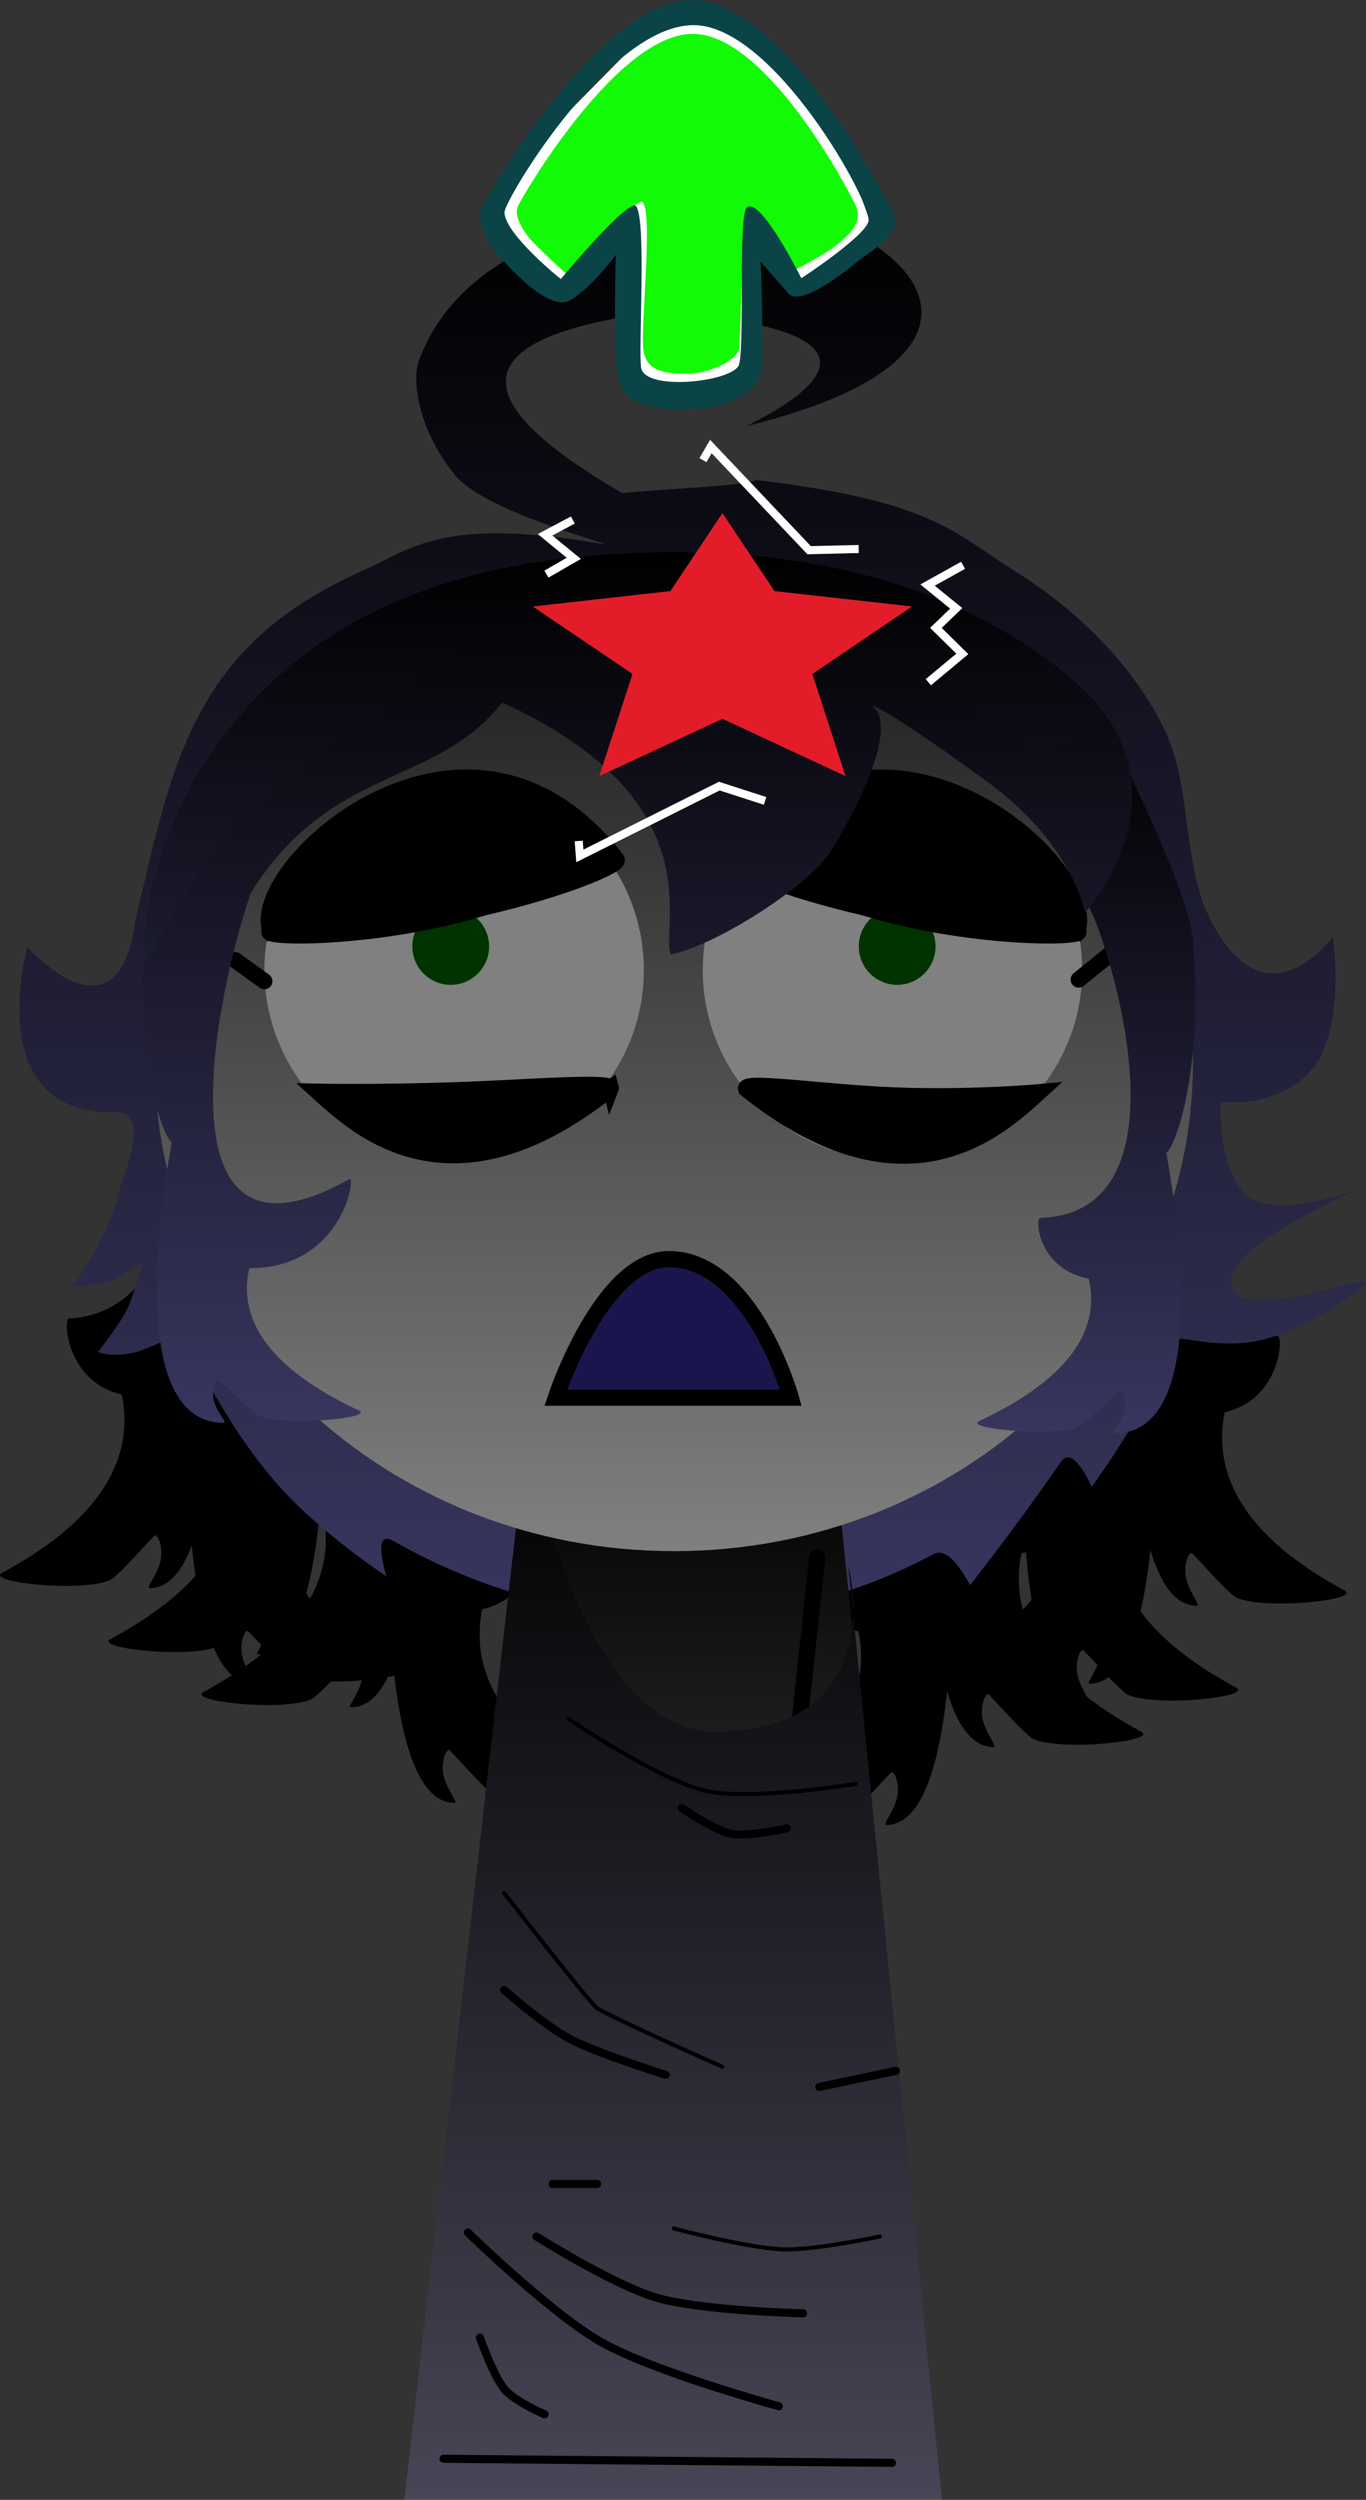 <svg version="1.1" xmlns="http://www.w3.org/2000/svg" xmlns:xlink="http://www.w3.org/1999/xlink" width="169.079" height="309.261" viewBox="0,0,169.079,309.261"><rect x="0" y="0" width="169.079" height="309.261" fill="#333333" stroke="none"/><defs><linearGradient x1="296.446" y1="124.412" x2="296.446" y2="208.98" gradientUnits="userSpaceOnUse" id="color-1"><stop offset="0" stop-color="#000004"/><stop offset="1" stop-color="#000000"/></linearGradient><linearGradient x1="183.49" y1="118.407" x2="183.49" y2="202.975" gradientUnits="userSpaceOnUse" id="color-2"><stop offset="0" stop-color="#000004"/><stop offset="1" stop-color="#000000"/></linearGradient><linearGradient x1="261.233" y1="139.509" x2="261.233" y2="224.077" gradientUnits="userSpaceOnUse" id="color-3"><stop offset="0" stop-color="#000004"/><stop offset="1" stop-color="#000000"/></linearGradient><linearGradient x1="284.709" y1="129.872" x2="284.709" y2="214.439" gradientUnits="userSpaceOnUse" id="color-4"><stop offset="0" stop-color="#000004"/><stop offset="1" stop-color="#000000"/></linearGradient><linearGradient x1="217.971" y1="136.779" x2="217.971" y2="221.347" gradientUnits="userSpaceOnUse" id="color-5"><stop offset="0" stop-color="#000004"/><stop offset="1" stop-color="#000000"/></linearGradient><linearGradient x1="194.983" y1="124.958" x2="194.983" y2="209.526" gradientUnits="userSpaceOnUse" id="color-6"><stop offset="0" stop-color="#000004"/><stop offset="1" stop-color="#000000"/></linearGradient><linearGradient x1="193.046" y1="122.039" x2="193.046" y2="206.607" gradientUnits="userSpaceOnUse" id="color-7"><stop offset="0" stop-color="#000004"/><stop offset="1" stop-color="#000000"/></linearGradient><linearGradient x1="286.402" y1="122.039" x2="286.402" y2="206.607" gradientUnits="userSpaceOnUse" id="color-8"><stop offset="0" stop-color="#000004"/><stop offset="1" stop-color="#000000"/></linearGradient><linearGradient x1="309.877" y1="112.401" x2="309.877" y2="196.969" gradientUnits="userSpaceOnUse" id="color-9"><stop offset="0" stop-color="#000004"/><stop offset="1" stop-color="#000000"/></linearGradient><linearGradient x1="170.059" y1="110.218" x2="170.059" y2="194.785" gradientUnits="userSpaceOnUse" id="color-10"><stop offset="0" stop-color="#000004"/><stop offset="1" stop-color="#000000"/></linearGradient><linearGradient x1="242.366" y1="23.628" x2="242.366" y2="198.458" gradientUnits="userSpaceOnUse" id="color-11"><stop offset="0" stop-color="#000000"/><stop offset="1" stop-color="#38365f"/></linearGradient><linearGradient x1="239.953" y1="175.568" x2="239.953" y2="307.568" gradientUnits="userSpaceOnUse" id="color-12"><stop offset="0" stop-color="#000000"/><stop offset="1" stop-color="#666666"/></linearGradient><linearGradient x1="239.953" y1="175.647" x2="239.953" y2="307.489" gradientUnits="userSpaceOnUse" id="color-13"><stop offset="0" stop-color="#000000"/><stop offset="1" stop-color="#484556"/></linearGradient><linearGradient x1="240.045" y1="69.607" x2="240.045" y2="190.204" gradientUnits="userSpaceOnUse" id="color-14"><stop offset="0" stop-color="#1a1a1a"/><stop offset="1" stop-color="#808080"/></linearGradient><linearGradient x1="291.078" y1="87.954" x2="291.078" y2="175.642" gradientUnits="userSpaceOnUse" id="color-15"><stop offset="0" stop-color="#000000"/><stop offset="1" stop-color="#38365f"/></linearGradient><linearGradient x1="235.526" y1="66.639" x2="235.526" y2="174.331" gradientUnits="userSpaceOnUse" id="color-16"><stop offset="0" stop-color="#000000"/><stop offset="1" stop-color="#38365f"/></linearGradient><linearGradient x1="233.809" y1="66.639" x2="233.809" y2="118.094" gradientUnits="userSpaceOnUse" id="color-17"><stop offset="0" stop-color="#000000"/><stop offset="1" stop-color="#1d1c31"/></linearGradient><linearGradient x1="233.809" y1="66.639" x2="233.809" y2="118.094" gradientUnits="userSpaceOnUse" id="color-18"><stop offset="0" stop-color="#000000"/><stop offset="1" stop-color="#1d1c31"/></linearGradient></defs><g transform="translate(-156.628,1.693)"><g data-paper-data="{&quot;isPaintingLayer&quot;:true}" fill-rule="nonzero" stroke-linejoin="miter" stroke-miterlimit="10" stroke-dasharray="" stroke-dashoffset="0" style="mix-blend-mode: normal"><g stroke-width="0" stroke-linecap="butt"><path d="M301.229,175.598c0.931,-0.495 0.617,7.847 -6.434,9.417c-2.494,12.244 9.974,19.4 14.842,22.077c2.064,1.135 -9.745,2.435 -13.34,0.901c-1.08,-0.461 -5.456,-5.6 -5.627,-5.553c-0.475,0.022 -1.005,1.772 -0.652,3.194c0.445,1.794 1.832,3.344 1.35,3.345c-14.918,0.03 -5.272,-84.527 -5.429,-84.567c-0.917,-0.236 -5.759,50.165 15.29,51.185z" data-paper-data="{&quot;index&quot;:null}" fill="url(#color-1)" stroke="none"/><path d="M193.997,118.408c-0.157,0.04 9.489,84.597 -5.429,84.567c-0.482,-0.001 0.905,-1.551 1.35,-3.345c0.353,-1.422 -0.177,-3.172 -0.652,-3.194c-0.171,-0.047 -4.547,5.092 -5.627,5.553c-3.595,1.534 -15.404,0.234 -13.34,-0.901c4.868,-2.677 17.336,-9.833 14.842,-22.077c-7.05,-1.57 -7.364,-9.912 -6.434,-9.417c21.049,-1.02 16.206,-51.421 15.29,-51.185z" data-paper-data="{&quot;index&quot;:null}" fill="url(#color-2)" stroke="none"/><path d="M271.74,139.51c-0.157,0.04 9.489,84.597 -5.429,84.567c-0.482,-0.001 0.905,-1.551 1.35,-3.345c0.353,-1.422 -0.177,-3.172 -0.652,-3.194c-0.171,-0.047 -4.547,5.092 -5.627,5.553c-3.595,1.534 -15.404,0.234 -13.34,-0.901c4.868,-2.677 17.336,-9.833 14.842,-22.077c-7.05,-1.57 -7.364,-9.912 -6.434,-9.417c21.049,-1.02 16.206,-51.421 15.29,-51.185z" data-paper-data="{&quot;index&quot;:null}" fill="url(#color-3)" stroke="none"/><path d="M289.491,181.058c0.931,-0.495 0.617,7.847 -6.434,9.417c-2.494,12.244 9.974,19.4 14.842,22.077c2.064,1.135 -9.745,2.435 -13.34,0.901c-1.08,-0.461 -5.456,-5.6 -5.627,-5.553c-0.475,0.022 -1.005,1.772 -0.652,3.194c0.445,1.794 1.832,3.344 1.35,3.345c-14.918,0.03 -5.272,-84.527 -5.429,-84.567c-0.917,-0.236 -5.759,50.165 15.29,51.185z" data-paper-data="{&quot;index&quot;:null}" fill="url(#color-4)" stroke="none"/><path d="M222.753,187.965c0.931,-0.495 0.617,7.847 -6.434,9.417c-2.494,12.244 9.974,19.4 14.842,22.077c2.064,1.135 -9.745,2.435 -13.34,0.901c-1.08,-0.461 -5.456,-5.6 -5.627,-5.553c-0.475,0.022 -1.005,1.772 -0.652,3.194c0.445,1.794 1.832,3.344 1.35,3.345c-14.918,0.03 -5.272,-84.527 -5.429,-84.567c-0.917,-0.236 -5.759,50.165 15.29,51.185z" data-paper-data="{&quot;index&quot;:null}" fill="url(#color-5)" stroke="none"/><path d="M205.49,124.959c-0.157,0.04 9.489,84.597 -5.429,84.567c-0.482,-0.001 0.905,-1.551 1.35,-3.345c0.353,-1.422 -0.177,-3.172 -0.652,-3.194c-0.171,-0.047 -4.547,5.092 -5.627,5.553c-3.595,1.534 -15.404,0.234 -13.34,-0.901c4.868,-2.677 17.336,-9.833 14.842,-22.077c-7.05,-1.57 -7.364,-9.912 -6.434,-9.417c21.049,-1.02 16.206,-51.421 15.29,-51.185z" data-paper-data="{&quot;index&quot;:null}" fill="url(#color-6)" stroke="none"/><path d="M197.829,173.225c0.931,-0.495 0.617,7.847 -6.434,9.417c-2.494,12.244 9.974,19.4 14.842,22.077c2.064,1.135 -9.745,2.435 -13.34,0.901c-1.08,-0.461 -5.456,-5.6 -5.627,-5.553c-0.475,0.022 -1.005,1.772 -0.652,3.194c0.445,1.794 1.832,3.344 1.35,3.345c-14.918,0.03 -5.272,-84.527 -5.429,-84.567c-0.917,-0.236 -5.759,50.165 15.29,51.185z" data-paper-data="{&quot;index&quot;:null}" fill="url(#color-7)" stroke="none"/><path d="M296.909,122.04c-0.157,0.04 9.489,84.597 -5.429,84.567c-0.482,-0.001 0.905,-1.551 1.35,-3.345c0.353,-1.422 -0.177,-3.172 -0.652,-3.194c-0.171,-0.047 -4.547,5.092 -5.627,5.553c-3.595,1.534 -15.404,0.234 -13.34,-0.901c4.868,-2.677 17.336,-9.833 14.842,-22.077c-7.05,-1.57 -7.364,-9.912 -6.434,-9.417c21.049,-1.02 16.206,-51.421 15.29,-51.185z" data-paper-data="{&quot;index&quot;:null}" fill="url(#color-8)" stroke="none"/><path d="M314.66,163.587c0.931,-0.495 0.617,7.847 -6.434,9.417c-2.494,12.244 9.974,19.4 14.842,22.077c2.064,1.135 -9.745,2.435 -13.34,0.901c-1.08,-0.461 -5.456,-5.6 -5.627,-5.553c-0.475,0.022 -1.005,1.772 -0.652,3.194c0.445,1.794 1.832,3.344 1.35,3.345c-14.918,0.03 -5.272,-84.527 -5.429,-84.567c-0.917,-0.236 -5.759,50.165 15.29,51.185z" data-paper-data="{&quot;index&quot;:null}" fill="url(#color-9)" stroke="#000000"/><path d="M180.566,110.219c-0.157,0.04 9.489,84.597 -5.429,84.567c-0.482,-0.001 0.905,-1.551 1.35,-3.345c0.353,-1.422 -0.177,-3.172 -0.652,-3.194c-0.171,-0.047 -4.547,5.092 -5.627,5.553c-3.595,1.534 -15.404,0.234 -13.34,-0.901c4.868,-2.677 17.336,-9.833 14.842,-22.077c-7.05,-1.57 -7.364,-9.912 -6.434,-9.417c21.049,-1.02 16.206,-51.421 15.29,-51.185z" data-paper-data="{&quot;index&quot;:null}" fill="url(#color-10)" stroke="#000000"/></g><path d="M160.023,115.482c0,0 11.196,12.623 13.352,-3.218c4.675,-20.233 7.348,-34.032 28.065,-43.324c6.174,-2.769 9.951,-6.743 29.632,-3.358c0.241,0.042 0.357,0.053 0.363,0.038c0.07,-0.183 -14.888,-4.146 -18.461,-8.503c-3.91,-4.769 -5.418,-10.52 -4.611,-13.845c6.532,-18.811 34.14,-19.084 36.018,-19.483c19.31,-2.108 45.485,17.063 4.922,27.166c-2.056,0.512 27.509,-11.409 -11.409,-14.059c-19.786,2.607 -27.687,8.818 -4.274,22.398c6.748,-0.599 15.654,-0.928 16.566,-1.617c22.088,2.64 24.512,6.582 32.185,11.359c6.175,3.845 14.066,10.523 18.441,19.635c3.372,7.023 2.07,16.508 5.698,23.527c6.921,13.388 15.056,2.033 15.056,2.033c0,0 1.447,8.766 -1.416,14.636c-2.057,4.217 -7.306,6.215 -12.399,5.782c-0.112,0.593 -0.36,10.085 4.336,12.213c3.961,1.794 12.649,-1.423 12.649,-1.423c0,0 -14.652,6.379 -15.627,10.575c-1.756,7.554 19.136,-1.133 16.339,1.265c-1.378,1.182 -7.264,5.568 -12.78,6.824c-5.315,1.21 -10.285,-0.702 -10.546,-0.037c-3.494,8.895 -10.363,18.181 -10.363,18.181c0,0 -2.292,-5.286 -3.777,-3.142c-6.077,8.779 -11.296,15.31 -11.296,15.31c0,0 -2.41,-4.977 -4.471,-3.868c-9.326,5.02 -20.063,7.911 -31.653,7.911c-12.607,0 -24.772,-3.566 -35.271,-9.527c-2.728,-1.549 -0.826,4.388 -0.826,4.388c0,0 -7.938,-5.197 -13.157,-11.007c-6.088,-6.778 -9.737,-14.571 -12.139,-18.689c-0.341,-0.584 -4.02,1.588 -5.934,2.013c-2.961,0.657 -4.484,-0.082 -4.484,-0.082c0,0 2.671,-3.377 3.551,-5.155c0.944,-1.907 1.933,-5.927 1.933,-5.927c0,0 -2.664,1.909 -4.06,2.385c-1.486,0.507 -4.602,0.57 -4.602,0.57c0,0 4.392,-5.643 5.743,-11.56c0.393,-1.723 4.123,-9.979 -0.212,-9.969c-17.001,0.52 -11.081,-20.415 -11.081,-20.415z" fill="url(#color-11)" stroke="#000000" stroke-width="0" stroke-linecap="butt"/><g stroke="#000000"><path d="M206.703,307.568l15.143,-131.842l37.783,-0.158l13.574,132z" fill="url(#color-12)" stroke-width="0" stroke-linecap="butt"/><path d="M254.78,218.989l3,-28" fill="none" stroke-width="2" stroke-linecap="round"/><path d="M206.703,307.489l15.143,-131.842c0,0 5.997,36.243 22.93,36.883c22.409,0.092 16.853,-20.541 16.853,-20.541l11.574,115.5z" fill="url(#color-13)" stroke-width="0" stroke-linecap="butt"/><path d="M262.53,218.989c0,0 -13.462,2.231 -18.942,0.78c-5.832,-1.544 -16.558,-8.78 -16.558,-8.78" fill="none" stroke-width="0.5" stroke-linecap="round"/><path d="M254.03,224.489c0,0 -4.701,1.096 -6.936,0.666c-2.089,-0.402 -6.064,-3.166 -6.064,-3.166" fill="none" stroke-width="1" stroke-linecap="round"/><path d="M246.03,253.989c0,0 -11.535,-5.081 -15.436,-7.195c-0.811,-0.439 -11.564,-14.305 -11.564,-14.305" fill="none" stroke-width="0.5" stroke-linecap="round"/><path d="M239.03,254.989c0,0 -8.409,-2.627 -11.789,-4.402c-3.284,-1.724 -8.211,-6.098 -8.211,-6.098" fill="none" stroke-width="1" stroke-linecap="round"/><path d="M211.53,302.489l55.5,0.5" fill="none" stroke-width="1" stroke-linecap="round"/><path d="M265.53,274.989c0,0 -8.176,1.738 -11.984,1.589c-4.557,-0.179 -13.516,-2.589 -13.516,-2.589" fill="none" stroke-width="0.5" stroke-linecap="round"/><path d="M258.03,256.489l9.5,-2" fill="none" stroke-width="1" stroke-linecap="round"/><path d="M225.03,268.489h5.5" fill="none" stroke-width="1" stroke-linecap="round"/><path d="M253.03,295.989c0,0 -15.264,-4.186 -21.854,-7.866c-6.222,-3.475 -16.646,-13.634 -16.646,-13.634" fill="none" stroke-width="1" stroke-linecap="round"/><path d="M256.03,284.489c0,0 -12.443,-0.294 -18.028,-1.902c-5.409,-1.557 -14.972,-7.598 -14.972,-7.598" fill="none" stroke-width="1" stroke-linecap="round"/><path d="M224.03,296.989c0,0 -3.699,-1.612 -4.923,-3.065c-1.415,-1.68 -3.077,-6.435 -3.077,-6.435" fill="none" stroke-width="1" stroke-linecap="round"/></g><path d="M175.808,129.905c0,-33.302 28.76,-60.298 64.237,-60.298c35.477,0 64.237,26.996 64.237,60.298c0,33.302 -28.76,60.298 -64.237,60.298c-35.477,0 -64.237,-26.996 -64.237,-60.298z" fill="url(#color-14)" stroke="#000000" stroke-width="0" stroke-linecap="butt"/><path d="M189.358,118.323c0,-12.968 10.513,-23.481 23.481,-23.481c12.968,0 23.481,10.513 23.481,23.481c0,12.968 -10.513,23.481 -23.481,23.481c-12.968,0 -23.481,-10.513 -23.481,-23.481z" fill="#808080" stroke="#000000" stroke-width="0" stroke-linecap="butt"/><path d="M267.097,141.803c-12.968,0 -23.481,-10.513 -23.481,-23.481c0,-12.968 10.513,-23.481 23.481,-23.481c12.968,0 23.481,10.513 23.481,23.481c0,12.968 -10.513,23.481 -23.481,23.481z" data-paper-data="{&quot;index&quot;:null}" fill="#808080" stroke="#000000" stroke-width="0" stroke-linecap="butt"/><path d="M207.666,115.393c0,-2.623 2.127,-4.75 4.75,-4.75c2.623,0 4.75,2.127 4.75,4.75c0,2.623 -2.127,4.75 -4.75,4.75c-2.623,0 -4.75,-2.127 -4.75,-4.75z" fill="#003300" stroke="none" stroke-width="0" stroke-linecap="butt"/><path d="M262.924,115.393c0,-2.623 2.127,-4.75 4.75,-4.75c2.623,0 4.75,2.127 4.75,4.75c0,2.623 -2.127,4.75 -4.75,4.75c-2.623,0 -4.75,-2.127 -4.75,-4.75z" fill="#003300" stroke="none" stroke-width="0" stroke-linecap="butt"/><path d="M201.996,89.514c0,0 6.709,-5.169 11.797,-6.364c5.088,-1.194 12.334,0.699 12.334,0.699c0,0 -8.038,-0.06 -11.968,0.862c-4.106,0.964 -12.164,4.802 -12.164,4.802z" fill="#000000" stroke="none" stroke-width="0" stroke-linecap="butt"/><path d="M265.93,84.712c-3.929,-0.922 -11.968,-0.862 -11.968,-0.862c0,0 7.246,-1.894 12.334,-0.699c5.088,1.194 11.797,6.364 11.797,6.364c0,0 -8.057,-3.838 -12.164,-4.802z" data-paper-data="{&quot;index&quot;:null}" fill="#000000" stroke="none" stroke-width="0" stroke-linecap="butt"/><g fill="#000000" stroke="#000000" stroke-width="2" stroke-linecap="butt"><path d="M232.231,132.967c-19.916,15.947 -31.61,4.627 -36.276,0.398c0,0 7.201,0.152 17.316,-0.187c7.915,-0.265 19.358,-1.219 18.96,-0.21z" data-paper-data="{&quot;index&quot;:null}"/><path d="M285.247,133.424c-4.666,4.229 -16.36,15.549 -36.276,-0.398c-0.437,-1.109 9.492,0.445 18.334,0.798c9.484,0.378 17.942,-0.4 17.942,-0.4z" data-paper-data="{&quot;index&quot;:null}"/><path d="M190.473,114.104c-5,-6.968 23.425,-34.08 42.481,-9.481c0.537,0.693 -6.986,3.786 -16.407,5.929c-12.589,3.898 -26.574,3.846 -26.574,3.052z"/><path d="M290.117,113.604c0,0.795 -13.984,0.847 -26.574,-3.052c-9.421,-2.143 -16.944,-5.236 -16.407,-5.929c19.056,-24.599 47.481,2.513 42.481,9.481z" data-paper-data="{&quot;index&quot;:null}"/></g><g fill="none" stroke="#000000" stroke-width="2" stroke-linecap="round"><path d="M185.745,117.093l3.6,2.6"/><path d="M294.345,116.093l-4.2,3.4"/></g><path d="" fill="#4e45f0" stroke="#4e45f0" stroke-width="3" stroke-linecap="butt"/><g stroke-width="0" stroke-linecap="butt"><path d="M293.434,87.954c1.496,3.092 10.363,20.245 10.879,26.863c1.306,16.76 -2.478,25.868 -3.317,26.056c-0.143,0.032 7.191,34.793 -6.472,34.768c-0.442,-0.001 0.829,-1.239 1.237,-2.672c0.323,-1.136 -0.162,-2.533 -0.597,-2.551c-0.156,-0.037 -4.165,4.067 -5.153,4.435c-3.293,1.225 -14.108,0.187 -12.218,-0.72c4.458,-2.138 15.877,-7.853 13.593,-17.631c-6.457,-1.254 -6.745,-7.916 -5.892,-7.521c19.277,-0.814 8.019,-35.21 5.701,-38.913c-0.379,-0.606 1.576,-21.568 2.24,-22.116z" data-paper-data="{&quot;index&quot;:null}" fill="url(#color-15)" stroke="#000000"/><path d="M180.347,95.35c11.425,-19.82 31.41,-28.899 60.565,-28.708c24.163,0.158 39.144,8.105 47.647,15.062c16.951,13.449 2.383,29.512 2.383,29.512c0,0 -1.395,-8.429 -12.3,-16.342c-14.086,-10.222 -14.05,-9.148 -14.05,-9.148c0,0 4.524,1.68 -5.045,17.806c-3.184,4.813 -14.903,11.981 -19.935,12.857c-1.144,-4.079 5.207,-19.221 -20.822,-31.185c-8.309,10.589 -21.138,7.628 -31.11,23.556c-4.318,12.441 -12.076,49.021 12.201,35.417c0.852,-0.395 -0.935,11.073 -12.392,11.016c-0.113,0.483 -0.192,0.957 -0.241,1.42c-0.932,8.914 9.596,14.179 13.834,16.211c1.89,0.906 -8.925,1.945 -12.218,0.72c-0.989,-0.368 -4.997,-4.472 -5.153,-4.435c-0.435,0.018 -0.92,1.415 -0.597,2.551c0.407,1.433 1.678,2.671 1.237,2.672c-13.663,0.024 -6.329,-34.736 -6.472,-34.768c-0.84,-0.188 -4.623,-9.296 -3.317,-26.056c0.704,-9.032 5.788,-18.157 5.788,-18.157z" fill="url(#color-16)" stroke="#000000"/><path d="M180.347,95.35c11.425,-19.82 31.41,-28.899 60.565,-28.708c24.163,0.158 39.144,8.105 47.647,15.062c1.489,1.181 3.11,3.184 4.74,5.668c-2.707,1.284 -5.313,2.651 -7.885,3.932l-0.676,-0.355l-0.671,-0.502l-0.022,-0.024l-0.076,-0.05l-0.451,-0.338l-0.194,-0.085l-0.156,-0.102l-0.112,-0.491l-1.084,-0.603l-0.836,-0.852l-0.763,-0.037l-1.52,-0.845l-0.239,-0.156l-0.536,-0.468l-0.022,-0.096l-0.242,-0.135l-0.197,-0.172l-1.97,-1.033l-1.938,-1.078l-0.264,-0.077l-0.297,-0.156l-0.246,-0.137l-1.265,-1.289l-0.498,-0.024l-0.62,-0.464l-0.416,-0.182l-0.056,-0.085l-0.279,-0.061l-0.249,-0.109l-2.243,-0.436l-1.172,-0.256l-0.394,-0.219l-1.5,-0.437l-1.603,-0.108l-1.068,-0.233l-0.329,-0.096l-0.158,-0.011l-0.004,-0.001h-0.009l-0.459,-0.031l-0.571,-0.236l-2.5,-0.437l-0.909,0.038l-0.091,-0.038l-0.922,-0.161l-0.039,-0.009h-0.01l-1.529,-0.267l-0.995,0.041l-0.966,-0.211h-11.51l-1.529,-0.267l-0.995,0.041l-0.966,-0.211h-18.848l-0.093,-0.054l-0.28,0.054h-0.279l-2.229,0.487l-1.228,0.239l-0.194,-0.046l-0.254,0.133l-0.566,0.11l-0.249,0.109l-0.279,0.061l-0.056,0.085l-0.416,0.182l-1.221,0.914l-0.641,0.336l-0.138,0.06l-0.054,0.04l-0.545,0.286l-0.166,0.145l-0.353,0.017l-1.29,1.315l-0.568,0.426l-0.142,0.007l-0.367,0.374l-0.428,0.321l-0.008,0.124l-0.881,0.898l-1.74,1.673l0.011,0.134l-0.295,0.516c-1.204,0.579 -2.299,1.152 -3.174,1.59c-2.264,1.133 -13.998,11.116 -14.848,12.144c-3.479,4.205 -4.323,6.5 -7.345,11.375c-0.604,0.975 -2.178,3.575 -3.561,6.287c0.039,-1.459 0.117,-2.989 0.242,-4.588c0.704,-9.032 5.788,-18.157 5.788,-18.157z" fill="url(#color-17)" stroke="url(#color-18)"/><path d="M246.045,61.783l6.439,9.647l17.042,1.906l-12.349,8.347l4.111,12.643l-15.242,-7.095l-15.242,7.095l4.111,-12.643l-12.349,-8.347l17.042,-1.906z" fill="#e21d29" stroke="#000000"/></g><path d="M225.413,171.215c0,0 5.719,-17.288 14.142,-17.143c10.218,0.176 14.967,17.143 14.967,17.143z" data-paper-data="{&quot;index&quot;:null}" fill="#1a164d" stroke="#000000" stroke-width="2" stroke-linecap="round"/><g stroke-width="0" stroke-linecap="butt"><path d="M260.243,14.228l4.525,12.782l-8.801,6.702l-6.552,-8.34l-0.436,19.424l-13.335,1.462l-0.342,-20.818l-8.471,8.897l-8.458,-7.043l1.858,-8.288l18.068,-18.304l7.126,-0.394z" data-paper-data="{&quot;index&quot;:null}" fill="#ffffff" stroke="none"/><path d="M262.549,23.749c0.955,2.11 -0.909,3.667 -2.28,4.801c-1.42,1.174 -5.33,3.201 -5.33,3.201c0,0 -3.759,-8.331 -5.609,-7.461c-0.915,0.43 -0.853,10.48 -1.18,16.91c-0.092,1.813 -4.021,3.222 -5.778,3.302c-4.451,0.203 -5.794,-0.76 -6.109,-2.955c-0.38,-2.647 1.267,-17.403 -0.156,-18.253c-0.874,-0.522 -9.009,9.222 -9.009,9.222c0,0 -3.782,-3.353 -4.989,-4.812c-0.945,-1.142 -1.848,-2.849 -1.4,-3.84c0.673,-1.488 12.456,-21.572 21.799,-21.366c9.157,0.202 19.278,19.564 20.042,21.251z" data-paper-data="{&quot;index&quot;:null}" fill="#12fa05" stroke="#ffffff"/><path d="M267.216,24.745c1.164,2.599 -3.004,4.704 -4.676,6.1c-1.731,1.445 -6.89,5.369 -8.293,3.795c-2.512,-2.818 -3.492,-4.015 -3.492,-4.015c0,0 0.318,4.839 0.186,12.761c-0.066,3.927 -5.142,5.243 -7.277,5.433c-5.992,0.535 -9.715,-0.589 -10.412,-3.224c-0.802,-3.03 -0.403,-15.773 -0.403,-15.773c0,0 -2.855,3.972 -5.65,5.635c-2.607,1.551 -7.84,-4.305 -9.311,-6.101c-1.152,-1.407 -2.249,-3.97 -1.702,-5.191c0.821,-1.833 14.888,-26.11 26.273,-25.857c11.158,0.248 23.827,24.359 24.757,26.437zM242.487,1.418c-10.485,-0.027 -23.463,21.716 -23.417,23.166c0.089,2.748 6.971,8.244 6.971,8.244c0,0 8.505,-10.199 9.334,-8.999c1.282,1.854 0.273,17.176 0.598,19.92c0.347,2.93 10.775,1.89 12.045,-0.148c0.873,-1.401 -0.101,-18.739 1.071,-19.645c1.697,-1.312 6.727,8.773 6.727,8.773c0,0 7.8,-5.097 8.305,-7.032c0.55,-2.108 -11.681,-24.254 -21.634,-24.28z" data-paper-data="{&quot;index&quot;:null}" fill="#0a4447" stroke="#1542b7"/></g><g fill="none" stroke="#ffffff" stroke-width="1" stroke-linecap="butt"><path d="M262.912,66.225l-6.136,0.147l-12.16,-12.823l-0.98,1.686"/><path d="M271.534,82.704l4.208,-3.504l-3.272,-3.217l2.516,-2.414l-3.551,-2.881l4.399,-2.446" data-paper-data="{&quot;index&quot;:null}"/><path d="M224.263,69.332l3.387,-1.951l-3.559,-2.912l3.443,-1.831" data-paper-data="{&quot;index&quot;:null}"/><path d="M228.261,102.346l0.14,1.845l17.26,-8.632l5.666,1.829" data-paper-data="{&quot;index&quot;:null}"/></g></g></g></svg>